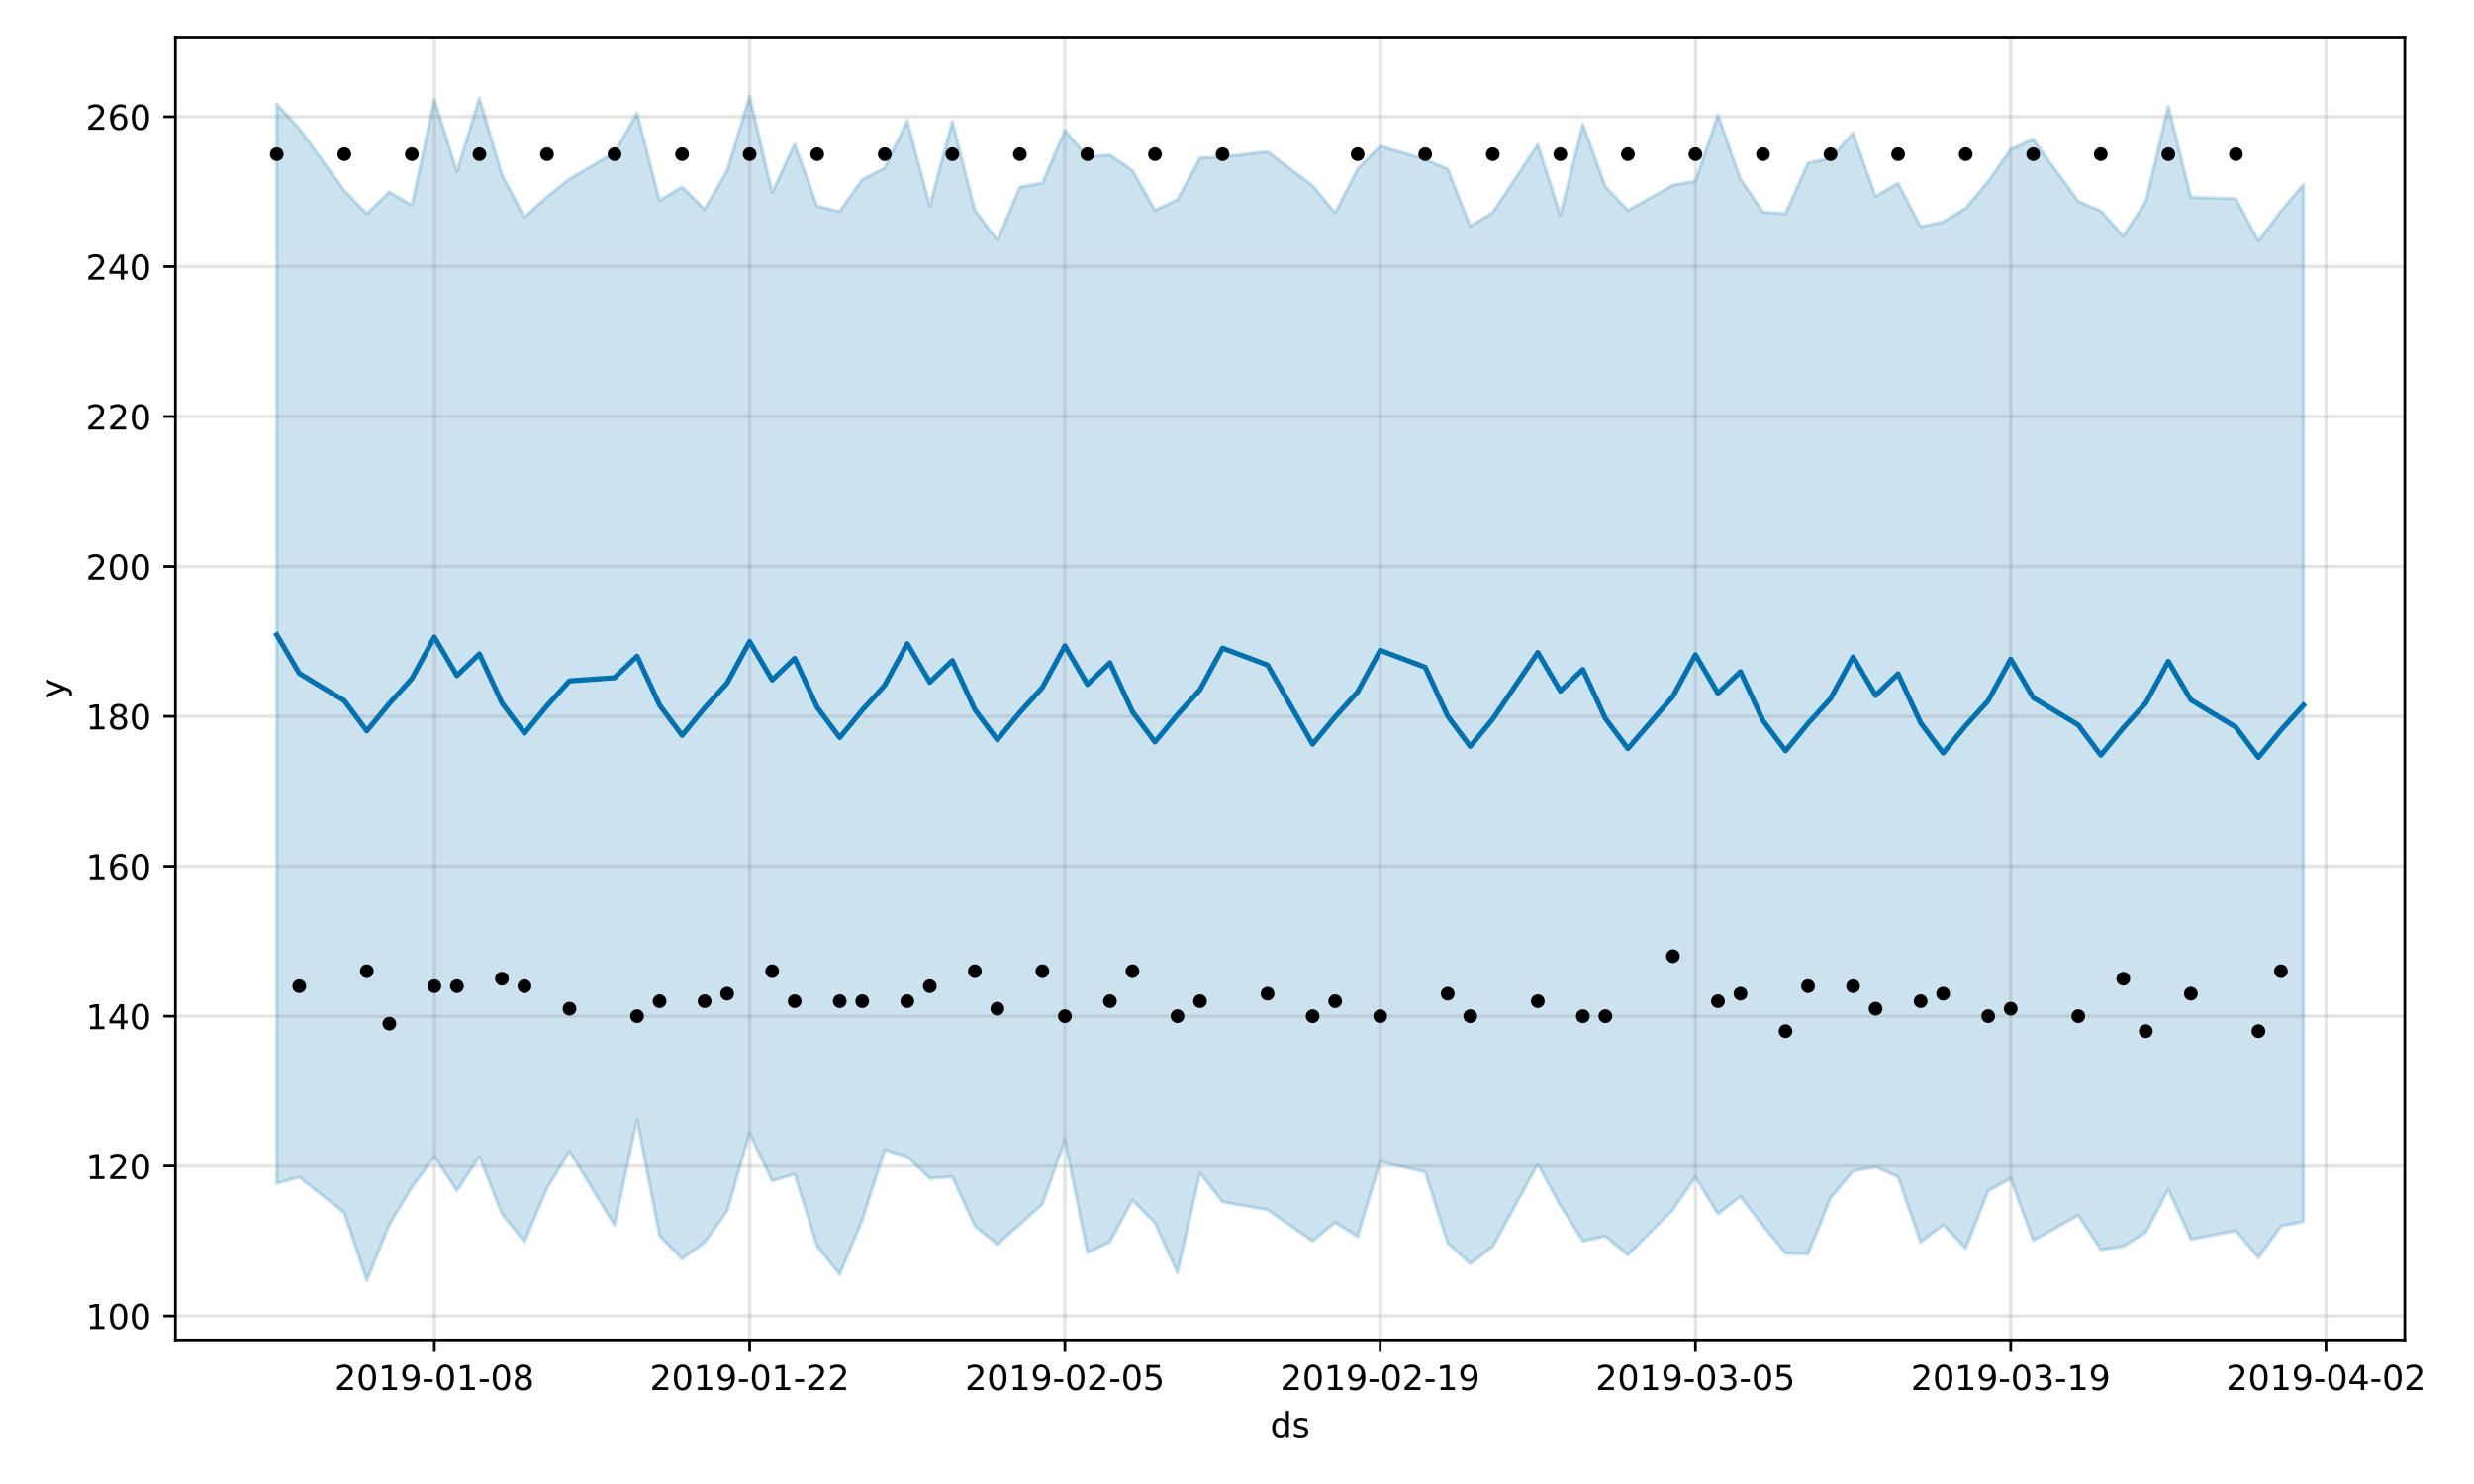 <?xml version="1.0" encoding="utf-8" standalone="no"?>
<!DOCTYPE svg PUBLIC "-//W3C//DTD SVG 1.1//EN"
  "http://www.w3.org/Graphics/SVG/1.1/DTD/svg11.dtd">
<!-- Created with matplotlib (https://matplotlib.org/) -->
<svg height="432pt" version="1.1" viewBox="0 0 720 432" width="720pt" xmlns="http://www.w3.org/2000/svg" xmlns:xlink="http://www.w3.org/1999/xlink">
 <defs>
  <style type="text/css">
*{stroke-linecap:butt;stroke-linejoin:round;}
  </style>
 </defs>
 <g id="figure_1">
  <g id="patch_1">
   <path d="M 0 432 
L 720 432 
L 720 0 
L 0 0 
z
" style="fill:#ffffff;"/>
  </g>
  <g id="axes_1">
   <g id="patch_2">
    <path d="M 51.05 390.04 
L 699.857 390.04 
L 699.857 10.8 
L 51.05 10.8 
z
" style="fill:#ffffff;"/>
   </g>
   <g id="PolyCollection_1">
    <defs>
     <path d="M 80.541 -401.7 
L 80.541 -87.488 
L 87.095 -89.3 
L 100.202 -78.911 
L 106.756 -59.198 
L 113.309 -75.457 
L 119.863 -86.342 
L 126.417 -95.212 
L 132.97 -85.352 
L 139.524 -95.299 
L 146.077 -78.6 
L 152.631 -70.467 
L 159.185 -86.025 
L 165.738 -96.85 
L 178.845 -75.287 
L 185.399 -105.993 
L 191.953 -72.185 
L 198.506 -65.495 
L 205.06 -70.298 
L 211.613 -79.415 
L 218.167 -102.048 
L 224.721 -88.195 
L 231.274 -90.22 
L 237.828 -69.115 
L 244.381 -61.058 
L 250.935 -76.789 
L 257.489 -97.244 
L 264.042 -95.23 
L 270.596 -88.931 
L 277.15 -89.409 
L 283.703 -75.072 
L 290.257 -69.698 
L 296.81 -75.557 
L 303.364 -81.448 
L 309.918 -100.063 
L 316.471 -67.31 
L 323.025 -70.465 
L 329.578 -82.636 
L 336.132 -75.961 
L 342.686 -61.429 
L 349.239 -90.454 
L 355.793 -82.114 
L 368.9 -79.798 
L 382.007 -70.683 
L 388.561 -76.131 
L 395.114 -72.011 
L 401.668 -93.781 
L 414.775 -90.776 
L 421.329 -70.152 
L 427.883 -64.07 
L 434.436 -69.059 
L 447.543 -93.067 
L 454.097 -81.023 
L 460.651 -70.692 
L 467.204 -72.116 
L 473.758 -66.641 
L 486.865 -79.837 
L 493.419 -89.284 
L 499.972 -78.624 
L 506.526 -83.641 
L 513.079 -75.121 
L 519.633 -67.144 
L 526.187 -66.944 
L 532.74 -83.252 
L 539.294 -91.029 
L 545.847 -92.267 
L 552.401 -89.355 
L 558.955 -70.337 
L 565.508 -75.406 
L 572.062 -68.565 
L 578.616 -85.319 
L 585.169 -88.915 
L 591.723 -70.845 
L 604.83 -78.195 
L 611.384 -68.181 
L 617.937 -69.135 
L 624.491 -73.227 
L 631.044 -85.733 
L 637.598 -71.198 
L 650.705 -73.687 
L 657.259 -65.812 
L 663.812 -75.058 
L 670.366 -76.362 
L 670.366 -378.298 
L 670.366 -378.298 
L 663.812 -370.593 
L 657.259 -361.867 
L 650.705 -374.176 
L 637.598 -374.587 
L 631.044 -401.143 
L 624.491 -373.433 
L 617.937 -363.28 
L 611.384 -370.623 
L 604.83 -373.404 
L 591.723 -391.5 
L 585.169 -388.561 
L 578.616 -379.26 
L 572.062 -371.387 
L 565.508 -367.475 
L 558.955 -366.03 
L 552.401 -378.632 
L 545.847 -374.885 
L 539.294 -393.309 
L 532.74 -385.937 
L 526.187 -384.604 
L 519.633 -369.837 
L 513.079 -370.3 
L 506.526 -379.875 
L 499.972 -398.563 
L 493.419 -379.277 
L 486.865 -378.144 
L 473.758 -370.762 
L 467.204 -377.718 
L 460.651 -395.806 
L 454.097 -369.442 
L 447.543 -389.978 
L 434.436 -370.225 
L 427.883 -366.19 
L 421.329 -382.795 
L 414.775 -385.651 
L 401.668 -389.505 
L 395.114 -382.84 
L 388.561 -370.016 
L 382.007 -377.978 
L 368.9 -387.877 
L 355.793 -386.374 
L 349.239 -386.037 
L 342.686 -373.908 
L 336.132 -370.81 
L 329.578 -382.453 
L 323.025 -386.872 
L 316.471 -386.421 
L 309.918 -394.022 
L 303.364 -378.731 
L 296.81 -377.575 
L 290.257 -362.059 
L 283.703 -370.935 
L 277.15 -396.69 
L 270.596 -372.074 
L 264.042 -396.819 
L 257.489 -383.117 
L 250.935 -379.771 
L 244.381 -370.463 
L 237.828 -372.025 
L 231.274 -390.091 
L 224.721 -376 
L 218.167 -403.962 
L 211.613 -382.363 
L 205.06 -371.092 
L 198.506 -377.597 
L 191.953 -373.657 
L 185.399 -399.095 
L 178.845 -387.603 
L 165.738 -379.917 
L 159.185 -374.765 
L 152.631 -368.774 
L 146.077 -381.217 
L 139.524 -403.463 
L 132.97 -382.086 
L 126.417 -403.021 
L 119.863 -372.226 
L 113.309 -376.144 
L 106.756 -369.771 
L 100.202 -376.594 
L 87.095 -394.591 
L 80.541 -401.7 
z
" id="m596972592e" style="stroke:#0072b2;stroke-opacity:0.2;"/>
    </defs>
    <g clip-path="url(#pa953d098dc)">
     <use style="fill:#0072b2;fill-opacity:0.2;stroke:#0072b2;stroke-opacity:0.2;" x="0" xlink:href="#m596972592e" y="432"/>
    </g>
   </g>
   <g id="matplotlib.axis_1">
    <g id="xtick_1">
     <g id="line2d_1">
      <path clip-path="url(#pa953d098dc)" d="M 126.417 390.04 
L 126.417 10.8 
" style="fill:none;stroke:#808080;stroke-linecap:square;stroke-opacity:0.2;"/>
     </g>
     <g id="line2d_2">
      <defs>
       <path d="M 0 0 
L 0 3.5 
" id="ma9bec80448" style="stroke:#000000;stroke-width:0.8;"/>
      </defs>
      <g>
       <use style="stroke:#000000;stroke-width:0.8;" x="126.417" xlink:href="#ma9bec80448" y="390.04"/>
      </g>
     </g>
     <g id="text_1">
      <!-- 2019-01-08 -->
      <defs>
       <path d="M 19.188 8.297 
L 53.609 8.297 
L 53.609 0 
L 7.328 0 
L 7.328 8.297 
Q 12.938 14.109 22.625 23.891 
Q 32.328 33.688 34.812 36.531 
Q 39.547 41.844 41.422 45.531 
Q 43.312 49.219 43.312 52.781 
Q 43.312 58.594 39.234 62.25 
Q 35.156 65.922 28.609 65.922 
Q 23.969 65.922 18.812 64.312 
Q 13.672 62.703 7.812 59.422 
L 7.812 69.391 
Q 13.766 71.781 18.938 73 
Q 24.125 74.219 28.422 74.219 
Q 39.75 74.219 46.484 68.547 
Q 53.219 62.891 53.219 53.422 
Q 53.219 48.922 51.531 44.891 
Q 49.859 40.875 45.406 35.406 
Q 44.188 33.984 37.641 27.219 
Q 31.109 20.453 19.188 8.297 
z
" id="DejaVuSans-50"/>
       <path d="M 31.781 66.406 
Q 24.172 66.406 20.328 58.906 
Q 16.5 51.422 16.5 36.375 
Q 16.5 21.391 20.328 13.891 
Q 24.172 6.391 31.781 6.391 
Q 39.453 6.391 43.281 13.891 
Q 47.125 21.391 47.125 36.375 
Q 47.125 51.422 43.281 58.906 
Q 39.453 66.406 31.781 66.406 
z
M 31.781 74.219 
Q 44.047 74.219 50.516 64.516 
Q 56.984 54.828 56.984 36.375 
Q 56.984 17.969 50.516 8.266 
Q 44.047 -1.422 31.781 -1.422 
Q 19.531 -1.422 13.062 8.266 
Q 6.594 17.969 6.594 36.375 
Q 6.594 54.828 13.062 64.516 
Q 19.531 74.219 31.781 74.219 
z
" id="DejaVuSans-48"/>
       <path d="M 12.406 8.297 
L 28.516 8.297 
L 28.516 63.922 
L 10.984 60.406 
L 10.984 69.391 
L 28.422 72.906 
L 38.281 72.906 
L 38.281 8.297 
L 54.391 8.297 
L 54.391 0 
L 12.406 0 
z
" id="DejaVuSans-49"/>
       <path d="M 10.984 1.516 
L 10.984 10.5 
Q 14.703 8.734 18.5 7.812 
Q 22.312 6.891 25.984 6.891 
Q 35.75 6.891 40.891 13.453 
Q 46.047 20.016 46.781 33.406 
Q 43.953 29.203 39.594 26.953 
Q 35.25 24.703 29.984 24.703 
Q 19.047 24.703 12.672 31.312 
Q 6.297 37.938 6.297 49.422 
Q 6.297 60.641 12.938 67.422 
Q 19.578 74.219 30.609 74.219 
Q 43.266 74.219 49.922 64.516 
Q 56.594 54.828 56.594 36.375 
Q 56.594 19.141 48.406 8.859 
Q 40.234 -1.422 26.422 -1.422 
Q 22.703 -1.422 18.891 -0.688 
Q 15.094 0.047 10.984 1.516 
z
M 30.609 32.422 
Q 37.25 32.422 41.125 36.953 
Q 45.016 41.5 45.016 49.422 
Q 45.016 57.281 41.125 61.844 
Q 37.25 66.406 30.609 66.406 
Q 23.969 66.406 20.094 61.844 
Q 16.219 57.281 16.219 49.422 
Q 16.219 41.5 20.094 36.953 
Q 23.969 32.422 30.609 32.422 
z
" id="DejaVuSans-57"/>
       <path d="M 4.891 31.391 
L 31.203 31.391 
L 31.203 23.391 
L 4.891 23.391 
z
" id="DejaVuSans-45"/>
       <path d="M 31.781 34.625 
Q 24.75 34.625 20.719 30.859 
Q 16.703 27.094 16.703 20.516 
Q 16.703 13.922 20.719 10.156 
Q 24.75 6.391 31.781 6.391 
Q 38.812 6.391 42.859 10.172 
Q 46.922 13.969 46.922 20.516 
Q 46.922 27.094 42.891 30.859 
Q 38.875 34.625 31.781 34.625 
z
M 21.922 38.812 
Q 15.578 40.375 12.031 44.719 
Q 8.5 49.078 8.5 55.328 
Q 8.5 64.062 14.719 69.141 
Q 20.953 74.219 31.781 74.219 
Q 42.672 74.219 48.875 69.141 
Q 55.078 64.062 55.078 55.328 
Q 55.078 49.078 51.531 44.719 
Q 48 40.375 41.703 38.812 
Q 48.828 37.156 52.797 32.312 
Q 56.781 27.484 56.781 20.516 
Q 56.781 9.906 50.312 4.234 
Q 43.844 -1.422 31.781 -1.422 
Q 19.734 -1.422 13.25 4.234 
Q 6.781 9.906 6.781 20.516 
Q 6.781 27.484 10.781 32.312 
Q 14.797 37.156 21.922 38.812 
z
M 18.312 54.391 
Q 18.312 48.734 21.844 45.562 
Q 25.391 42.391 31.781 42.391 
Q 38.141 42.391 41.719 45.562 
Q 45.312 48.734 45.312 54.391 
Q 45.312 60.062 41.719 63.234 
Q 38.141 66.406 31.781 66.406 
Q 25.391 66.406 21.844 63.234 
Q 18.312 60.062 18.312 54.391 
z
" id="DejaVuSans-56"/>
      </defs>
      <g transform="translate(97.359 404.638)scale(0.1 -0.1)">
       <use xlink:href="#DejaVuSans-50"/>
       <use x="63.623" xlink:href="#DejaVuSans-48"/>
       <use x="127.246" xlink:href="#DejaVuSans-49"/>
       <use x="190.869" xlink:href="#DejaVuSans-57"/>
       <use x="254.492" xlink:href="#DejaVuSans-45"/>
       <use x="290.576" xlink:href="#DejaVuSans-48"/>
       <use x="354.199" xlink:href="#DejaVuSans-49"/>
       <use x="417.822" xlink:href="#DejaVuSans-45"/>
       <use x="453.906" xlink:href="#DejaVuSans-48"/>
       <use x="517.529" xlink:href="#DejaVuSans-56"/>
      </g>
     </g>
    </g>
    <g id="xtick_2">
     <g id="line2d_3">
      <path clip-path="url(#pa953d098dc)" d="M 218.167 390.04 
L 218.167 10.8 
" style="fill:none;stroke:#808080;stroke-linecap:square;stroke-opacity:0.2;"/>
     </g>
     <g id="line2d_4">
      <g>
       <use style="stroke:#000000;stroke-width:0.8;" x="218.167" xlink:href="#ma9bec80448" y="390.04"/>
      </g>
     </g>
     <g id="text_2">
      <!-- 2019-01-22 -->
      <g transform="translate(189.109 404.638)scale(0.1 -0.1)">
       <use xlink:href="#DejaVuSans-50"/>
       <use x="63.623" xlink:href="#DejaVuSans-48"/>
       <use x="127.246" xlink:href="#DejaVuSans-49"/>
       <use x="190.869" xlink:href="#DejaVuSans-57"/>
       <use x="254.492" xlink:href="#DejaVuSans-45"/>
       <use x="290.576" xlink:href="#DejaVuSans-48"/>
       <use x="354.199" xlink:href="#DejaVuSans-49"/>
       <use x="417.822" xlink:href="#DejaVuSans-45"/>
       <use x="453.906" xlink:href="#DejaVuSans-50"/>
       <use x="517.529" xlink:href="#DejaVuSans-50"/>
      </g>
     </g>
    </g>
    <g id="xtick_3">
     <g id="line2d_5">
      <path clip-path="url(#pa953d098dc)" d="M 309.918 390.04 
L 309.918 10.8 
" style="fill:none;stroke:#808080;stroke-linecap:square;stroke-opacity:0.2;"/>
     </g>
     <g id="line2d_6">
      <g>
       <use style="stroke:#000000;stroke-width:0.8;" x="309.918" xlink:href="#ma9bec80448" y="390.04"/>
      </g>
     </g>
     <g id="text_3">
      <!-- 2019-02-05 -->
      <defs>
       <path d="M 10.797 72.906 
L 49.516 72.906 
L 49.516 64.594 
L 19.828 64.594 
L 19.828 46.734 
Q 21.969 47.469 24.109 47.828 
Q 26.266 48.188 28.422 48.188 
Q 40.625 48.188 47.75 41.5 
Q 54.891 34.812 54.891 23.391 
Q 54.891 11.625 47.562 5.094 
Q 40.234 -1.422 26.906 -1.422 
Q 22.312 -1.422 17.547 -0.641 
Q 12.797 0.141 7.719 1.703 
L 7.719 11.625 
Q 12.109 9.234 16.797 8.062 
Q 21.484 6.891 26.703 6.891 
Q 35.156 6.891 40.078 11.328 
Q 45.016 15.766 45.016 23.391 
Q 45.016 31 40.078 35.438 
Q 35.156 39.891 26.703 39.891 
Q 22.75 39.891 18.812 39.016 
Q 14.891 38.141 10.797 36.281 
z
" id="DejaVuSans-53"/>
      </defs>
      <g transform="translate(280.86 404.638)scale(0.1 -0.1)">
       <use xlink:href="#DejaVuSans-50"/>
       <use x="63.623" xlink:href="#DejaVuSans-48"/>
       <use x="127.246" xlink:href="#DejaVuSans-49"/>
       <use x="190.869" xlink:href="#DejaVuSans-57"/>
       <use x="254.492" xlink:href="#DejaVuSans-45"/>
       <use x="290.576" xlink:href="#DejaVuSans-48"/>
       <use x="354.199" xlink:href="#DejaVuSans-50"/>
       <use x="417.822" xlink:href="#DejaVuSans-45"/>
       <use x="453.906" xlink:href="#DejaVuSans-48"/>
       <use x="517.529" xlink:href="#DejaVuSans-53"/>
      </g>
     </g>
    </g>
    <g id="xtick_4">
     <g id="line2d_7">
      <path clip-path="url(#pa953d098dc)" d="M 401.668 390.04 
L 401.668 10.8 
" style="fill:none;stroke:#808080;stroke-linecap:square;stroke-opacity:0.2;"/>
     </g>
     <g id="line2d_8">
      <g>
       <use style="stroke:#000000;stroke-width:0.8;" x="401.668" xlink:href="#ma9bec80448" y="390.04"/>
      </g>
     </g>
     <g id="text_4">
      <!-- 2019-02-19 -->
      <g transform="translate(372.61 404.638)scale(0.1 -0.1)">
       <use xlink:href="#DejaVuSans-50"/>
       <use x="63.623" xlink:href="#DejaVuSans-48"/>
       <use x="127.246" xlink:href="#DejaVuSans-49"/>
       <use x="190.869" xlink:href="#DejaVuSans-57"/>
       <use x="254.492" xlink:href="#DejaVuSans-45"/>
       <use x="290.576" xlink:href="#DejaVuSans-48"/>
       <use x="354.199" xlink:href="#DejaVuSans-50"/>
       <use x="417.822" xlink:href="#DejaVuSans-45"/>
       <use x="453.906" xlink:href="#DejaVuSans-49"/>
       <use x="517.529" xlink:href="#DejaVuSans-57"/>
      </g>
     </g>
    </g>
    <g id="xtick_5">
     <g id="line2d_9">
      <path clip-path="url(#pa953d098dc)" d="M 493.419 390.04 
L 493.419 10.8 
" style="fill:none;stroke:#808080;stroke-linecap:square;stroke-opacity:0.2;"/>
     </g>
     <g id="line2d_10">
      <g>
       <use style="stroke:#000000;stroke-width:0.8;" x="493.419" xlink:href="#ma9bec80448" y="390.04"/>
      </g>
     </g>
     <g id="text_5">
      <!-- 2019-03-05 -->
      <defs>
       <path d="M 40.578 39.312 
Q 47.656 37.797 51.625 33 
Q 55.609 28.219 55.609 21.188 
Q 55.609 10.406 48.188 4.484 
Q 40.766 -1.422 27.094 -1.422 
Q 22.516 -1.422 17.656 -0.516 
Q 12.797 0.391 7.625 2.203 
L 7.625 11.719 
Q 11.719 9.328 16.594 8.109 
Q 21.484 6.891 26.812 6.891 
Q 36.078 6.891 40.938 10.547 
Q 45.797 14.203 45.797 21.188 
Q 45.797 27.641 41.281 31.266 
Q 36.766 34.906 28.719 34.906 
L 20.219 34.906 
L 20.219 43.016 
L 29.109 43.016 
Q 36.375 43.016 40.234 45.922 
Q 44.094 48.828 44.094 54.297 
Q 44.094 59.906 40.109 62.906 
Q 36.141 65.922 28.719 65.922 
Q 24.656 65.922 20.016 65.031 
Q 15.375 64.156 9.812 62.312 
L 9.812 71.094 
Q 15.438 72.656 20.344 73.438 
Q 25.25 74.219 29.594 74.219 
Q 40.828 74.219 47.359 69.109 
Q 53.906 64.016 53.906 55.328 
Q 53.906 49.266 50.438 45.094 
Q 46.969 40.922 40.578 39.312 
z
" id="DejaVuSans-51"/>
      </defs>
      <g transform="translate(464.361 404.638)scale(0.1 -0.1)">
       <use xlink:href="#DejaVuSans-50"/>
       <use x="63.623" xlink:href="#DejaVuSans-48"/>
       <use x="127.246" xlink:href="#DejaVuSans-49"/>
       <use x="190.869" xlink:href="#DejaVuSans-57"/>
       <use x="254.492" xlink:href="#DejaVuSans-45"/>
       <use x="290.576" xlink:href="#DejaVuSans-48"/>
       <use x="354.199" xlink:href="#DejaVuSans-51"/>
       <use x="417.822" xlink:href="#DejaVuSans-45"/>
       <use x="453.906" xlink:href="#DejaVuSans-48"/>
       <use x="517.529" xlink:href="#DejaVuSans-53"/>
      </g>
     </g>
    </g>
    <g id="xtick_6">
     <g id="line2d_11">
      <path clip-path="url(#pa953d098dc)" d="M 585.169 390.04 
L 585.169 10.8 
" style="fill:none;stroke:#808080;stroke-linecap:square;stroke-opacity:0.2;"/>
     </g>
     <g id="line2d_12">
      <g>
       <use style="stroke:#000000;stroke-width:0.8;" x="585.169" xlink:href="#ma9bec80448" y="390.04"/>
      </g>
     </g>
     <g id="text_6">
      <!-- 2019-03-19 -->
      <g transform="translate(556.111 404.638)scale(0.1 -0.1)">
       <use xlink:href="#DejaVuSans-50"/>
       <use x="63.623" xlink:href="#DejaVuSans-48"/>
       <use x="127.246" xlink:href="#DejaVuSans-49"/>
       <use x="190.869" xlink:href="#DejaVuSans-57"/>
       <use x="254.492" xlink:href="#DejaVuSans-45"/>
       <use x="290.576" xlink:href="#DejaVuSans-48"/>
       <use x="354.199" xlink:href="#DejaVuSans-51"/>
       <use x="417.822" xlink:href="#DejaVuSans-45"/>
       <use x="453.906" xlink:href="#DejaVuSans-49"/>
       <use x="517.529" xlink:href="#DejaVuSans-57"/>
      </g>
     </g>
    </g>
    <g id="xtick_7">
     <g id="line2d_13">
      <path clip-path="url(#pa953d098dc)" d="M 676.92 390.04 
L 676.92 10.8 
" style="fill:none;stroke:#808080;stroke-linecap:square;stroke-opacity:0.2;"/>
     </g>
     <g id="line2d_14">
      <g>
       <use style="stroke:#000000;stroke-width:0.8;" x="676.92" xlink:href="#ma9bec80448" y="390.04"/>
      </g>
     </g>
     <g id="text_7">
      <!-- 2019-04-02 -->
      <defs>
       <path d="M 37.797 64.312 
L 12.891 25.391 
L 37.797 25.391 
z
M 35.203 72.906 
L 47.609 72.906 
L 47.609 25.391 
L 58.016 25.391 
L 58.016 17.188 
L 47.609 17.188 
L 47.609 0 
L 37.797 0 
L 37.797 17.188 
L 4.891 17.188 
L 4.891 26.703 
z
" id="DejaVuSans-52"/>
      </defs>
      <g transform="translate(647.862 404.638)scale(0.1 -0.1)">
       <use xlink:href="#DejaVuSans-50"/>
       <use x="63.623" xlink:href="#DejaVuSans-48"/>
       <use x="127.246" xlink:href="#DejaVuSans-49"/>
       <use x="190.869" xlink:href="#DejaVuSans-57"/>
       <use x="254.492" xlink:href="#DejaVuSans-45"/>
       <use x="290.576" xlink:href="#DejaVuSans-48"/>
       <use x="354.199" xlink:href="#DejaVuSans-52"/>
       <use x="417.822" xlink:href="#DejaVuSans-45"/>
       <use x="453.906" xlink:href="#DejaVuSans-48"/>
       <use x="517.529" xlink:href="#DejaVuSans-50"/>
      </g>
     </g>
    </g>
    <g id="text_8">
     <!-- ds -->
     <defs>
      <path d="M 45.406 46.391 
L 45.406 75.984 
L 54.391 75.984 
L 54.391 0 
L 45.406 0 
L 45.406 8.203 
Q 42.578 3.328 38.25 0.953 
Q 33.938 -1.422 27.875 -1.422 
Q 17.969 -1.422 11.734 6.484 
Q 5.516 14.406 5.516 27.297 
Q 5.516 40.188 11.734 48.094 
Q 17.969 56 27.875 56 
Q 33.938 56 38.25 53.625 
Q 42.578 51.266 45.406 46.391 
z
M 14.797 27.297 
Q 14.797 17.391 18.875 11.75 
Q 22.953 6.109 30.078 6.109 
Q 37.203 6.109 41.297 11.75 
Q 45.406 17.391 45.406 27.297 
Q 45.406 37.203 41.297 42.844 
Q 37.203 48.484 30.078 48.484 
Q 22.953 48.484 18.875 42.844 
Q 14.797 37.203 14.797 27.297 
z
" id="DejaVuSans-100"/>
      <path d="M 44.281 53.078 
L 44.281 44.578 
Q 40.484 46.531 36.375 47.5 
Q 32.281 48.484 27.875 48.484 
Q 21.188 48.484 17.844 46.438 
Q 14.5 44.391 14.5 40.281 
Q 14.5 37.156 16.891 35.375 
Q 19.281 33.594 26.516 31.984 
L 29.594 31.297 
Q 39.156 29.25 43.188 25.516 
Q 47.219 21.781 47.219 15.094 
Q 47.219 7.469 41.188 3.016 
Q 35.156 -1.422 24.609 -1.422 
Q 20.219 -1.422 15.453 -0.562 
Q 10.688 0.297 5.422 2 
L 5.422 11.281 
Q 10.406 8.688 15.234 7.391 
Q 20.062 6.109 24.812 6.109 
Q 31.156 6.109 34.562 8.281 
Q 37.984 10.453 37.984 14.406 
Q 37.984 18.062 35.516 20.016 
Q 33.062 21.969 24.703 23.781 
L 21.578 24.516 
Q 13.234 26.266 9.516 29.906 
Q 5.812 33.547 5.812 39.891 
Q 5.812 47.609 11.281 51.797 
Q 16.75 56 26.812 56 
Q 31.781 56 36.172 55.266 
Q 40.578 54.547 44.281 53.078 
z
" id="DejaVuSans-115"/>
     </defs>
     <g transform="translate(369.675 418.317)scale(0.1 -0.1)">
      <use xlink:href="#DejaVuSans-100"/>
      <use x="63.477" xlink:href="#DejaVuSans-115"/>
     </g>
    </g>
   </g>
   <g id="matplotlib.axis_2">
    <g id="ytick_1">
     <g id="line2d_15">
      <path clip-path="url(#pa953d098dc)" d="M 51.05 383.08 
L 699.857 383.08 
" style="fill:none;stroke:#808080;stroke-linecap:square;stroke-opacity:0.2;"/>
     </g>
     <g id="line2d_16">
      <defs>
       <path d="M 0 0 
L -3.5 0 
" id="mb1bf09a8ca" style="stroke:#000000;stroke-width:0.8;"/>
      </defs>
      <g>
       <use style="stroke:#000000;stroke-width:0.8;" x="51.05" xlink:href="#mb1bf09a8ca" y="383.08"/>
      </g>
     </g>
     <g id="text_9">
      <!-- 100 -->
      <g transform="translate(24.962 386.879)scale(0.1 -0.1)">
       <use xlink:href="#DejaVuSans-49"/>
       <use x="63.623" xlink:href="#DejaVuSans-48"/>
       <use x="127.246" xlink:href="#DejaVuSans-48"/>
      </g>
     </g>
    </g>
    <g id="ytick_2">
     <g id="line2d_17">
      <path clip-path="url(#pa953d098dc)" d="M 51.05 339.441 
L 699.857 339.441 
" style="fill:none;stroke:#808080;stroke-linecap:square;stroke-opacity:0.2;"/>
     </g>
     <g id="line2d_18">
      <g>
       <use style="stroke:#000000;stroke-width:0.8;" x="51.05" xlink:href="#mb1bf09a8ca" y="339.441"/>
      </g>
     </g>
     <g id="text_10">
      <!-- 120 -->
      <g transform="translate(24.962 343.241)scale(0.1 -0.1)">
       <use xlink:href="#DejaVuSans-49"/>
       <use x="63.623" xlink:href="#DejaVuSans-50"/>
       <use x="127.246" xlink:href="#DejaVuSans-48"/>
      </g>
     </g>
    </g>
    <g id="ytick_3">
     <g id="line2d_19">
      <path clip-path="url(#pa953d098dc)" d="M 51.05 295.803 
L 699.857 295.803 
" style="fill:none;stroke:#808080;stroke-linecap:square;stroke-opacity:0.2;"/>
     </g>
     <g id="line2d_20">
      <g>
       <use style="stroke:#000000;stroke-width:0.8;" x="51.05" xlink:href="#mb1bf09a8ca" y="295.803"/>
      </g>
     </g>
     <g id="text_11">
      <!-- 140 -->
      <g transform="translate(24.962 299.602)scale(0.1 -0.1)">
       <use xlink:href="#DejaVuSans-49"/>
       <use x="63.623" xlink:href="#DejaVuSans-52"/>
       <use x="127.246" xlink:href="#DejaVuSans-48"/>
      </g>
     </g>
    </g>
    <g id="ytick_4">
     <g id="line2d_21">
      <path clip-path="url(#pa953d098dc)" d="M 51.05 252.165 
L 699.857 252.165 
" style="fill:none;stroke:#808080;stroke-linecap:square;stroke-opacity:0.2;"/>
     </g>
     <g id="line2d_22">
      <g>
       <use style="stroke:#000000;stroke-width:0.8;" x="51.05" xlink:href="#mb1bf09a8ca" y="252.165"/>
      </g>
     </g>
     <g id="text_12">
      <!-- 160 -->
      <defs>
       <path d="M 33.016 40.375 
Q 26.375 40.375 22.484 35.828 
Q 18.609 31.297 18.609 23.391 
Q 18.609 15.531 22.484 10.953 
Q 26.375 6.391 33.016 6.391 
Q 39.656 6.391 43.531 10.953 
Q 47.406 15.531 47.406 23.391 
Q 47.406 31.297 43.531 35.828 
Q 39.656 40.375 33.016 40.375 
z
M 52.594 71.297 
L 52.594 62.312 
Q 48.875 64.062 45.094 64.984 
Q 41.312 65.922 37.594 65.922 
Q 27.828 65.922 22.672 59.328 
Q 17.531 52.734 16.797 39.406 
Q 19.672 43.656 24.016 45.922 
Q 28.375 48.188 33.594 48.188 
Q 44.578 48.188 50.953 41.516 
Q 57.328 34.859 57.328 23.391 
Q 57.328 12.156 50.688 5.359 
Q 44.047 -1.422 33.016 -1.422 
Q 20.359 -1.422 13.672 8.266 
Q 6.984 17.969 6.984 36.375 
Q 6.984 53.656 15.188 63.938 
Q 23.391 74.219 37.203 74.219 
Q 40.922 74.219 44.703 73.484 
Q 48.484 72.75 52.594 71.297 
z
" id="DejaVuSans-54"/>
      </defs>
      <g transform="translate(24.962 255.964)scale(0.1 -0.1)">
       <use xlink:href="#DejaVuSans-49"/>
       <use x="63.623" xlink:href="#DejaVuSans-54"/>
       <use x="127.246" xlink:href="#DejaVuSans-48"/>
      </g>
     </g>
    </g>
    <g id="ytick_5">
     <g id="line2d_23">
      <path clip-path="url(#pa953d098dc)" d="M 51.05 208.526 
L 699.857 208.526 
" style="fill:none;stroke:#808080;stroke-linecap:square;stroke-opacity:0.2;"/>
     </g>
     <g id="line2d_24">
      <g>
       <use style="stroke:#000000;stroke-width:0.8;" x="51.05" xlink:href="#mb1bf09a8ca" y="208.526"/>
      </g>
     </g>
     <g id="text_13">
      <!-- 180 -->
      <g transform="translate(24.962 212.326)scale(0.1 -0.1)">
       <use xlink:href="#DejaVuSans-49"/>
       <use x="63.623" xlink:href="#DejaVuSans-56"/>
       <use x="127.246" xlink:href="#DejaVuSans-48"/>
      </g>
     </g>
    </g>
    <g id="ytick_6">
     <g id="line2d_25">
      <path clip-path="url(#pa953d098dc)" d="M 51.05 164.888 
L 699.857 164.888 
" style="fill:none;stroke:#808080;stroke-linecap:square;stroke-opacity:0.2;"/>
     </g>
     <g id="line2d_26">
      <g>
       <use style="stroke:#000000;stroke-width:0.8;" x="51.05" xlink:href="#mb1bf09a8ca" y="164.888"/>
      </g>
     </g>
     <g id="text_14">
      <!-- 200 -->
      <g transform="translate(24.962 168.687)scale(0.1 -0.1)">
       <use xlink:href="#DejaVuSans-50"/>
       <use x="63.623" xlink:href="#DejaVuSans-48"/>
       <use x="127.246" xlink:href="#DejaVuSans-48"/>
      </g>
     </g>
    </g>
    <g id="ytick_7">
     <g id="line2d_27">
      <path clip-path="url(#pa953d098dc)" d="M 51.05 121.25 
L 699.857 121.25 
" style="fill:none;stroke:#808080;stroke-linecap:square;stroke-opacity:0.2;"/>
     </g>
     <g id="line2d_28">
      <g>
       <use style="stroke:#000000;stroke-width:0.8;" x="51.05" xlink:href="#mb1bf09a8ca" y="121.25"/>
      </g>
     </g>
     <g id="text_15">
      <!-- 220 -->
      <g transform="translate(24.962 125.049)scale(0.1 -0.1)">
       <use xlink:href="#DejaVuSans-50"/>
       <use x="63.623" xlink:href="#DejaVuSans-50"/>
       <use x="127.246" xlink:href="#DejaVuSans-48"/>
      </g>
     </g>
    </g>
    <g id="ytick_8">
     <g id="line2d_29">
      <path clip-path="url(#pa953d098dc)" d="M 51.05 77.612 
L 699.857 77.612 
" style="fill:none;stroke:#808080;stroke-linecap:square;stroke-opacity:0.2;"/>
     </g>
     <g id="line2d_30">
      <g>
       <use style="stroke:#000000;stroke-width:0.8;" x="51.05" xlink:href="#mb1bf09a8ca" y="77.612"/>
      </g>
     </g>
     <g id="text_16">
      <!-- 240 -->
      <g transform="translate(24.962 81.411)scale(0.1 -0.1)">
       <use xlink:href="#DejaVuSans-50"/>
       <use x="63.623" xlink:href="#DejaVuSans-52"/>
       <use x="127.246" xlink:href="#DejaVuSans-48"/>
      </g>
     </g>
    </g>
    <g id="ytick_9">
     <g id="line2d_31">
      <path clip-path="url(#pa953d098dc)" d="M 51.05 33.973 
L 699.857 33.973 
" style="fill:none;stroke:#808080;stroke-linecap:square;stroke-opacity:0.2;"/>
     </g>
     <g id="line2d_32">
      <g>
       <use style="stroke:#000000;stroke-width:0.8;" x="51.05" xlink:href="#mb1bf09a8ca" y="33.973"/>
      </g>
     </g>
     <g id="text_17">
      <!-- 260 -->
      <g transform="translate(24.962 37.772)scale(0.1 -0.1)">
       <use xlink:href="#DejaVuSans-50"/>
       <use x="63.623" xlink:href="#DejaVuSans-54"/>
       <use x="127.246" xlink:href="#DejaVuSans-48"/>
      </g>
     </g>
    </g>
    <g id="text_18">
     <!-- y -->
     <defs>
      <path d="M 32.172 -5.078 
Q 28.375 -14.844 24.75 -17.812 
Q 21.141 -20.797 15.094 -20.797 
L 7.906 -20.797 
L 7.906 -13.281 
L 13.188 -13.281 
Q 16.891 -13.281 18.938 -11.516 
Q 21 -9.766 23.484 -3.219 
L 25.094 0.875 
L 2.984 54.688 
L 12.5 54.688 
L 29.594 11.922 
L 46.688 54.688 
L 56.203 54.688 
z
" id="DejaVuSans-121"/>
     </defs>
     <g transform="translate(18.883 203.379)rotate(-90)scale(0.1 -0.1)">
      <use xlink:href="#DejaVuSans-121"/>
     </g>
    </g>
   </g>
   <g id="line2d_33">
    <defs>
     <path d="M 0 1.5 
C 0.398 1.5 0.779 1.342 1.061 1.061 
C 1.342 0.779 1.5 0.398 1.5 0 
C 1.5 -0.398 1.342 -0.779 1.061 -1.061 
C 0.779 -1.342 0.398 -1.5 0 -1.5 
C -0.398 -1.5 -0.779 -1.342 -1.061 -1.061 
C -1.342 -0.779 -1.5 -0.398 -1.5 0 
C -1.5 0.398 -1.342 0.779 -1.061 1.061 
C -0.779 1.342 -0.398 1.5 0 1.5 
z
" id="mc8d454055a" style="stroke:#000000;"/>
    </defs>
    <g clip-path="url(#pa953d098dc)">
     <use style="stroke:#000000;" x="80.541" xlink:href="#mc8d454055a" y="44.883"/>
     <use style="stroke:#000000;" x="87.095" xlink:href="#mc8d454055a" y="287.075"/>
     <use style="stroke:#000000;" x="100.202" xlink:href="#mc8d454055a" y="44.883"/>
     <use style="stroke:#000000;" x="106.756" xlink:href="#mc8d454055a" y="282.712"/>
     <use style="stroke:#000000;" x="113.309" xlink:href="#mc8d454055a" y="297.985"/>
     <use style="stroke:#000000;" x="119.863" xlink:href="#mc8d454055a" y="44.883"/>
     <use style="stroke:#000000;" x="126.417" xlink:href="#mc8d454055a" y="287.075"/>
     <use style="stroke:#000000;" x="132.97" xlink:href="#mc8d454055a" y="287.075"/>
     <use style="stroke:#000000;" x="139.524" xlink:href="#mc8d454055a" y="44.883"/>
     <use style="stroke:#000000;" x="146.077" xlink:href="#mc8d454055a" y="284.893"/>
     <use style="stroke:#000000;" x="152.631" xlink:href="#mc8d454055a" y="287.075"/>
     <use style="stroke:#000000;" x="159.185" xlink:href="#mc8d454055a" y="44.883"/>
     <use style="stroke:#000000;" x="165.738" xlink:href="#mc8d454055a" y="293.621"/>
     <use style="stroke:#000000;" x="178.845" xlink:href="#mc8d454055a" y="44.883"/>
     <use style="stroke:#000000;" x="185.399" xlink:href="#mc8d454055a" y="295.803"/>
     <use style="stroke:#000000;" x="191.953" xlink:href="#mc8d454055a" y="291.439"/>
     <use style="stroke:#000000;" x="198.506" xlink:href="#mc8d454055a" y="44.883"/>
     <use style="stroke:#000000;" x="205.06" xlink:href="#mc8d454055a" y="291.439"/>
     <use style="stroke:#000000;" x="211.613" xlink:href="#mc8d454055a" y="289.257"/>
     <use style="stroke:#000000;" x="218.167" xlink:href="#mc8d454055a" y="44.883"/>
     <use style="stroke:#000000;" x="224.721" xlink:href="#mc8d454055a" y="282.712"/>
     <use style="stroke:#000000;" x="231.274" xlink:href="#mc8d454055a" y="291.439"/>
     <use style="stroke:#000000;" x="237.828" xlink:href="#mc8d454055a" y="44.883"/>
     <use style="stroke:#000000;" x="244.381" xlink:href="#mc8d454055a" y="291.439"/>
     <use style="stroke:#000000;" x="250.935" xlink:href="#mc8d454055a" y="291.439"/>
     <use style="stroke:#000000;" x="257.489" xlink:href="#mc8d454055a" y="44.883"/>
     <use style="stroke:#000000;" x="264.042" xlink:href="#mc8d454055a" y="291.439"/>
     <use style="stroke:#000000;" x="270.596" xlink:href="#mc8d454055a" y="287.075"/>
     <use style="stroke:#000000;" x="277.15" xlink:href="#mc8d454055a" y="44.883"/>
     <use style="stroke:#000000;" x="283.703" xlink:href="#mc8d454055a" y="282.712"/>
     <use style="stroke:#000000;" x="290.257" xlink:href="#mc8d454055a" y="293.621"/>
     <use style="stroke:#000000;" x="296.81" xlink:href="#mc8d454055a" y="44.883"/>
     <use style="stroke:#000000;" x="303.364" xlink:href="#mc8d454055a" y="282.712"/>
     <use style="stroke:#000000;" x="309.918" xlink:href="#mc8d454055a" y="295.803"/>
     <use style="stroke:#000000;" x="316.471" xlink:href="#mc8d454055a" y="44.883"/>
     <use style="stroke:#000000;" x="323.025" xlink:href="#mc8d454055a" y="291.439"/>
     <use style="stroke:#000000;" x="329.578" xlink:href="#mc8d454055a" y="282.712"/>
     <use style="stroke:#000000;" x="336.132" xlink:href="#mc8d454055a" y="44.883"/>
     <use style="stroke:#000000;" x="342.686" xlink:href="#mc8d454055a" y="295.803"/>
     <use style="stroke:#000000;" x="349.239" xlink:href="#mc8d454055a" y="291.439"/>
     <use style="stroke:#000000;" x="355.793" xlink:href="#mc8d454055a" y="44.883"/>
     <use style="stroke:#000000;" x="368.9" xlink:href="#mc8d454055a" y="289.257"/>
     <use style="stroke:#000000;" x="382.007" xlink:href="#mc8d454055a" y="295.803"/>
     <use style="stroke:#000000;" x="388.561" xlink:href="#mc8d454055a" y="291.439"/>
     <use style="stroke:#000000;" x="395.114" xlink:href="#mc8d454055a" y="44.883"/>
     <use style="stroke:#000000;" x="401.668" xlink:href="#mc8d454055a" y="295.803"/>
     <use style="stroke:#000000;" x="414.775" xlink:href="#mc8d454055a" y="44.883"/>
     <use style="stroke:#000000;" x="421.329" xlink:href="#mc8d454055a" y="289.257"/>
     <use style="stroke:#000000;" x="427.883" xlink:href="#mc8d454055a" y="295.803"/>
     <use style="stroke:#000000;" x="434.436" xlink:href="#mc8d454055a" y="44.883"/>
     <use style="stroke:#000000;" x="447.543" xlink:href="#mc8d454055a" y="291.439"/>
     <use style="stroke:#000000;" x="454.097" xlink:href="#mc8d454055a" y="44.883"/>
     <use style="stroke:#000000;" x="460.651" xlink:href="#mc8d454055a" y="295.803"/>
     <use style="stroke:#000000;" x="467.204" xlink:href="#mc8d454055a" y="295.803"/>
     <use style="stroke:#000000;" x="473.758" xlink:href="#mc8d454055a" y="44.883"/>
     <use style="stroke:#000000;" x="486.865" xlink:href="#mc8d454055a" y="278.348"/>
     <use style="stroke:#000000;" x="493.419" xlink:href="#mc8d454055a" y="44.883"/>
     <use style="stroke:#000000;" x="499.972" xlink:href="#mc8d454055a" y="291.439"/>
     <use style="stroke:#000000;" x="506.526" xlink:href="#mc8d454055a" y="289.257"/>
     <use style="stroke:#000000;" x="513.079" xlink:href="#mc8d454055a" y="44.883"/>
     <use style="stroke:#000000;" x="519.633" xlink:href="#mc8d454055a" y="300.167"/>
     <use style="stroke:#000000;" x="526.187" xlink:href="#mc8d454055a" y="287.075"/>
     <use style="stroke:#000000;" x="532.74" xlink:href="#mc8d454055a" y="44.883"/>
     <use style="stroke:#000000;" x="539.294" xlink:href="#mc8d454055a" y="287.075"/>
     <use style="stroke:#000000;" x="545.847" xlink:href="#mc8d454055a" y="293.621"/>
     <use style="stroke:#000000;" x="552.401" xlink:href="#mc8d454055a" y="44.883"/>
     <use style="stroke:#000000;" x="558.955" xlink:href="#mc8d454055a" y="291.439"/>
     <use style="stroke:#000000;" x="565.508" xlink:href="#mc8d454055a" y="289.257"/>
     <use style="stroke:#000000;" x="572.062" xlink:href="#mc8d454055a" y="44.883"/>
     <use style="stroke:#000000;" x="578.616" xlink:href="#mc8d454055a" y="295.803"/>
     <use style="stroke:#000000;" x="585.169" xlink:href="#mc8d454055a" y="293.621"/>
     <use style="stroke:#000000;" x="591.723" xlink:href="#mc8d454055a" y="44.883"/>
     <use style="stroke:#000000;" x="604.83" xlink:href="#mc8d454055a" y="295.803"/>
     <use style="stroke:#000000;" x="611.384" xlink:href="#mc8d454055a" y="44.883"/>
     <use style="stroke:#000000;" x="617.937" xlink:href="#mc8d454055a" y="284.893"/>
     <use style="stroke:#000000;" x="624.491" xlink:href="#mc8d454055a" y="300.167"/>
     <use style="stroke:#000000;" x="631.044" xlink:href="#mc8d454055a" y="44.883"/>
     <use style="stroke:#000000;" x="637.598" xlink:href="#mc8d454055a" y="289.257"/>
     <use style="stroke:#000000;" x="650.705" xlink:href="#mc8d454055a" y="44.883"/>
     <use style="stroke:#000000;" x="657.259" xlink:href="#mc8d454055a" y="300.167"/>
     <use style="stroke:#000000;" x="663.812" xlink:href="#mc8d454055a" y="282.712"/>
    </g>
   </g>
   <g id="line2d_34">
    <path clip-path="url(#pa953d098dc)" d="M 80.541 184.838 
L 87.095 196.028 
L 100.202 203.969 
L 106.756 212.754 
L 113.309 204.803 
L 119.863 197.567 
L 126.417 185.481 
L 132.97 196.67 
L 139.524 190.388 
L 146.077 204.612 
L 152.631 213.397 
L 159.185 205.446 
L 165.738 198.21 
L 178.845 197.313 
L 185.399 191.03 
L 191.953 205.254 
L 198.506 214.04 
L 205.06 206.088 
L 211.613 198.853 
L 218.167 186.766 
L 224.721 197.956 
L 231.274 191.673 
L 237.828 205.897 
L 244.381 214.682 
L 250.935 206.731 
L 257.489 199.495 
L 264.042 187.409 
L 270.596 198.598 
L 277.15 192.316 
L 283.703 206.54 
L 290.257 215.325 
L 296.81 207.373 
L 303.364 200.138 
L 309.918 188.051 
L 316.471 199.241 
L 323.025 192.958 
L 329.578 207.182 
L 336.132 215.968 
L 342.686 208.016 
L 349.239 200.781 
L 355.793 188.694 
L 368.9 193.601 
L 382.007 216.61 
L 388.561 208.659 
L 395.114 201.423 
L 401.668 189.337 
L 414.775 194.244 
L 421.329 208.468 
L 427.883 217.253 
L 434.436 209.301 
L 447.543 189.979 
L 454.097 201.169 
L 460.651 194.886 
L 467.204 209.11 
L 473.758 217.896 
L 486.865 202.709 
L 493.419 190.622 
L 499.972 201.811 
L 506.526 195.529 
L 513.079 209.753 
L 519.633 218.538 
L 526.187 210.587 
L 532.74 203.351 
L 539.294 191.265 
L 545.847 202.454 
L 552.401 196.171 
L 558.955 210.395 
L 565.508 219.181 
L 572.062 211.229 
L 578.616 203.994 
L 585.169 191.907 
L 591.723 203.097 
L 604.83 211.038 
L 611.384 219.823 
L 617.937 211.872 
L 624.491 204.636 
L 631.044 192.55 
L 637.598 203.739 
L 650.705 211.681 
L 657.259 220.466 
L 663.812 212.514 
L 670.366 205.279 
" style="fill:none;stroke:#0072b2;stroke-linecap:square;stroke-width:1.5;"/>
   </g>
   <g id="patch_3">
    <path d="M 51.05 390.04 
L 51.05 10.8 
" style="fill:none;stroke:#000000;stroke-linecap:square;stroke-linejoin:miter;stroke-width:0.8;"/>
   </g>
   <g id="patch_4">
    <path d="M 699.857 390.04 
L 699.857 10.8 
" style="fill:none;stroke:#000000;stroke-linecap:square;stroke-linejoin:miter;stroke-width:0.8;"/>
   </g>
   <g id="patch_5">
    <path d="M 51.05 390.04 
L 699.857 390.04 
" style="fill:none;stroke:#000000;stroke-linecap:square;stroke-linejoin:miter;stroke-width:0.8;"/>
   </g>
   <g id="patch_6">
    <path d="M 51.05 10.8 
L 699.857 10.8 
" style="fill:none;stroke:#000000;stroke-linecap:square;stroke-linejoin:miter;stroke-width:0.8;"/>
   </g>
  </g>
 </g>
 <defs>
  <clipPath id="pa953d098dc">
   <rect height="379.24" width="648.807" x="51.05" y="10.8"/>
  </clipPath>
 </defs>
</svg>
